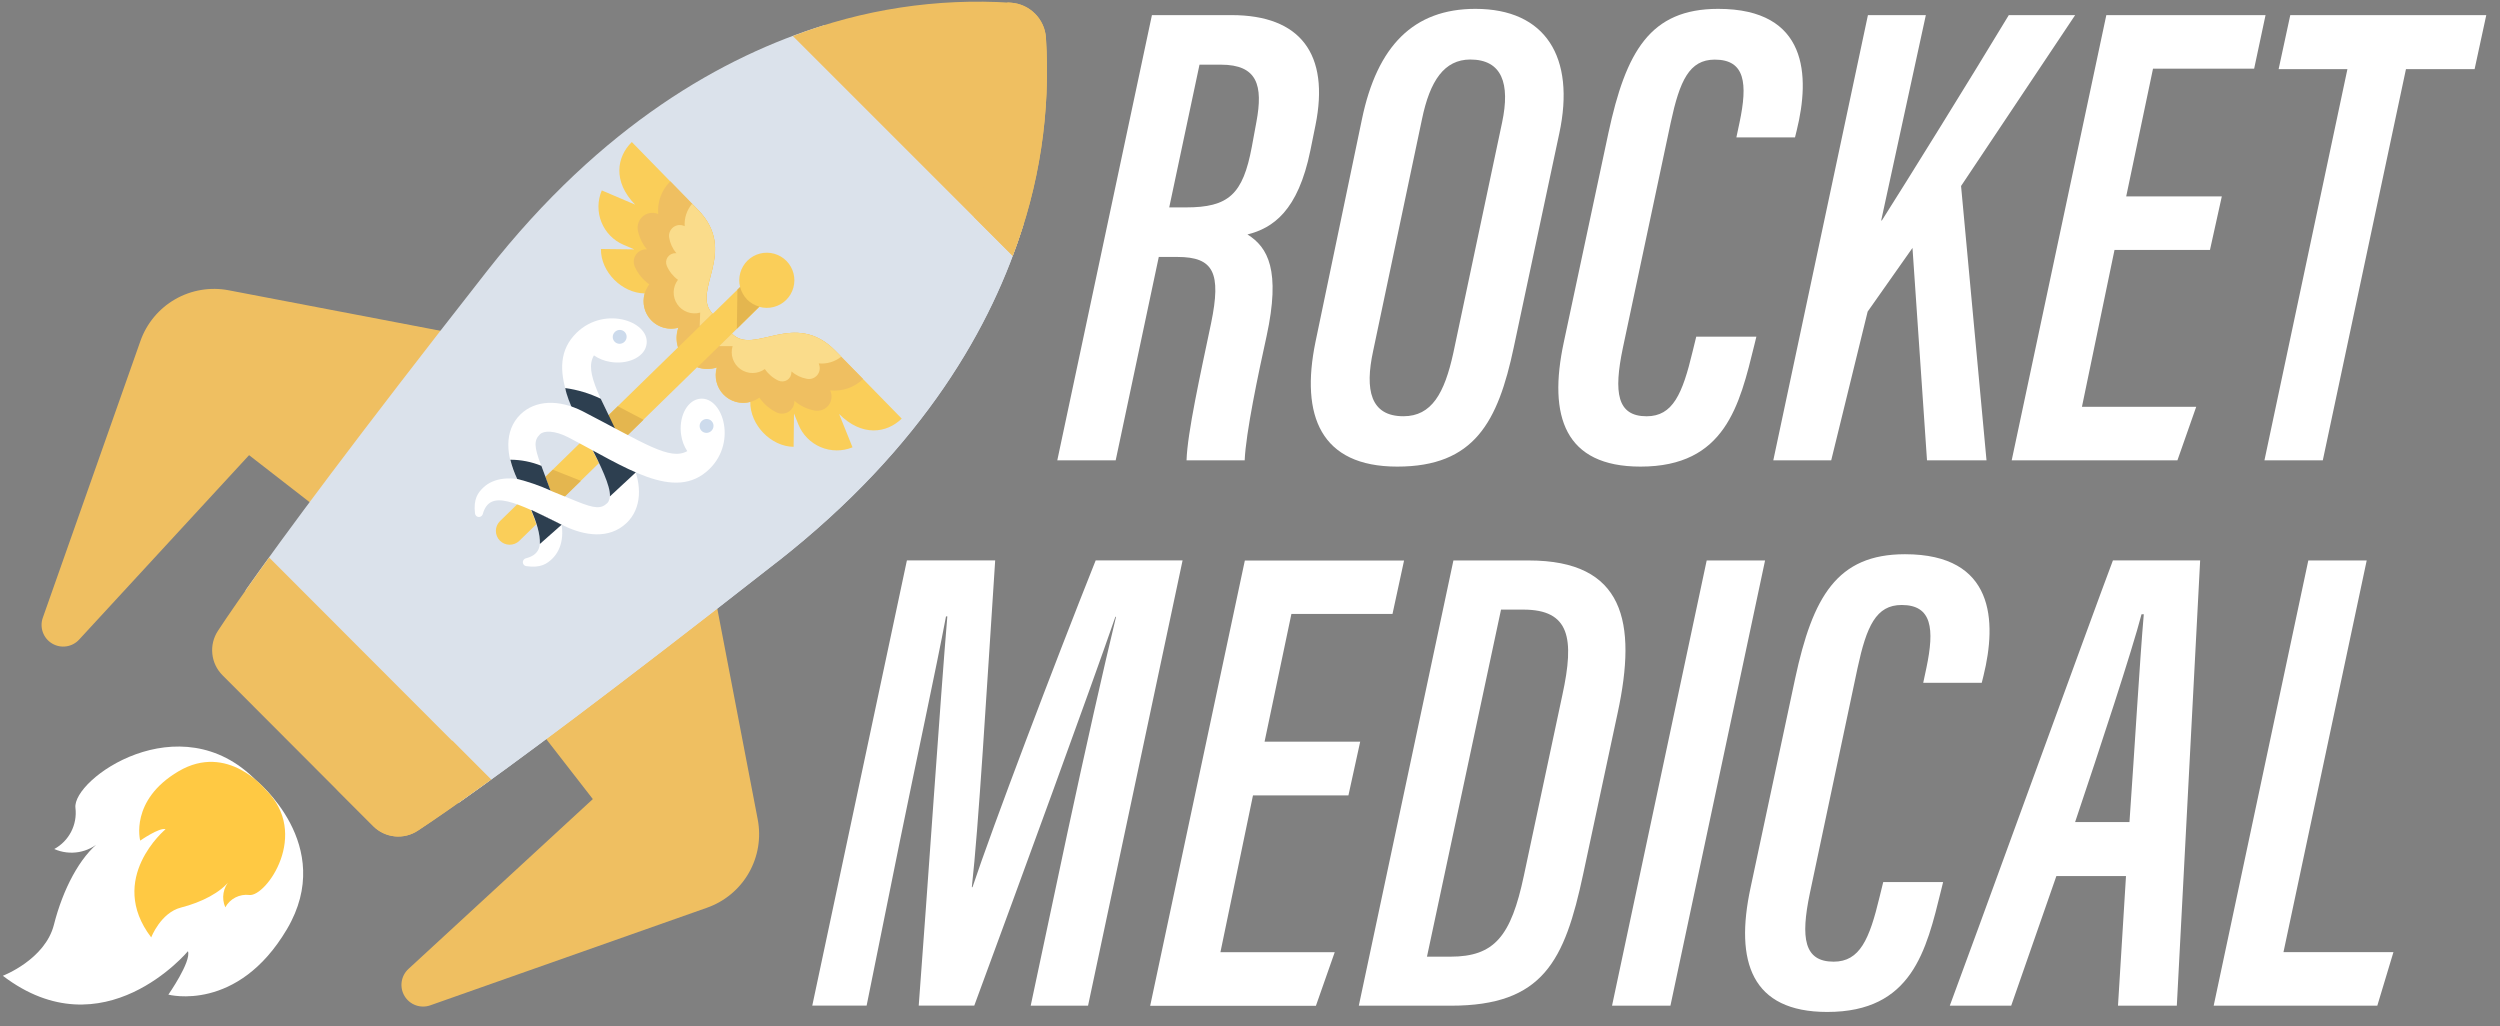 <svg width="151" height="62" viewBox="0 0 151 62" fill="none" xmlns="http://www.w3.org/2000/svg">
<rect x="0" y="0" width="151" height="62" fill="#808080" stroke="none"/>
<g clip-path="url(#clip0)">
<path d="M45.766 49.49L42.664 33.32L31.213 42.349L35.807 48.264L24.669 58.525C24.448 58.729 24.303 59.004 24.261 59.302C24.218 59.6 24.279 59.904 24.435 60.162C24.59 60.421 24.83 60.617 25.113 60.719C25.397 60.821 25.707 60.822 25.991 60.721L42.705 54.826C43.77 54.451 44.665 53.706 45.227 52.727C45.788 51.747 45.98 50.599 45.766 49.49Z" fill="#EFBF61"/>
<path d="M13.813 17.533L29.983 20.626L20.952 32.079L15.044 27.492L4.78 38.63C4.577 38.852 4.303 38.997 4.004 39.04C3.706 39.084 3.402 39.022 3.144 38.867C2.885 38.712 2.689 38.472 2.587 38.188C2.486 37.904 2.485 37.594 2.586 37.31L8.482 20.595C8.857 19.531 9.602 18.637 10.58 18.075C11.558 17.513 12.706 17.321 13.813 17.533Z" fill="#EFBF61"/>
<path d="M49.781 1.521C43.722 3.389 36.362 7.52 29.429 16.356C21.449 26.539 17.128 32.381 14.824 35.662L27.68 48.508C30.959 46.196 36.8 41.881 46.985 33.904C55.819 26.971 59.957 19.617 61.818 13.552L49.781 1.521Z" fill="#DBE2EB"/>
<path d="M46.981 33.904C36.796 41.882 30.956 46.205 27.675 48.511L25.325 46.158C28.608 43.847 34.45 39.535 44.63 31.553C53.467 24.634 57.602 17.269 59.465 11.212L61.811 13.561C59.948 19.619 55.813 26.98 46.981 33.913V33.904Z" fill="#DBE2EB"/>
<path d="M63.173 2.257C63.131 1.717 62.898 1.209 62.515 0.826C62.132 0.443 61.624 0.209 61.084 0.166C56.592 -0.125 52.09 0.562 47.889 2.179L61.167 15.457C62.783 11.254 63.467 6.75 63.173 2.257Z" fill="#EFBF61"/>
<path d="M61.169 15.448L58.821 13.102C60.403 8.975 61.092 4.559 60.845 0.146C60.928 0.146 61.008 0.162 61.084 0.164C61.624 0.207 62.131 0.442 62.514 0.825C62.898 1.208 63.132 1.715 63.175 2.255C63.466 6.746 62.782 11.247 61.169 15.448Z" fill="#EFBF61"/>
<path d="M16.256 33.673C14.719 35.794 13.758 37.196 13.163 38.102C12.893 38.513 12.774 39.004 12.825 39.493C12.875 39.982 13.092 40.438 13.44 40.785L22.536 49.901C22.884 50.248 23.34 50.465 23.829 50.515C24.318 50.565 24.809 50.446 25.22 50.176C26.125 49.582 27.526 48.611 29.646 47.083L16.256 33.673Z" fill="#EFBF61"/>
<path d="M29.666 47.084C27.543 48.62 26.141 49.582 25.24 50.175C24.829 50.445 24.338 50.566 23.849 50.516C23.36 50.465 22.903 50.248 22.556 49.899L20.208 47.553C20.556 47.9 21.012 48.116 21.501 48.166C21.989 48.216 22.48 48.097 22.892 47.828C23.786 47.233 25.195 46.263 27.32 44.735L29.666 47.084Z" fill="#EFBF61"/>
<path d="M15.462 47.128C15.462 47.128 20.333 51.026 17.34 56.108C14.348 61.189 10.17 60.075 10.17 60.075C10.17 60.075 11.564 58.078 11.353 57.452C11.353 57.452 6.25 63.578 0.171 58.937C0.171 58.937 2.723 57.964 3.257 55.853C3.792 53.741 4.812 51.744 6.086 50.794C5.719 51.144 5.256 51.377 4.756 51.464C4.256 51.55 3.741 51.487 3.277 51.281C3.715 51.043 4.07 50.679 4.298 50.236C4.526 49.794 4.616 49.293 4.557 48.799C4.346 47.059 10.866 42.449 15.462 47.128Z" fill="white"/>
<path d="M16.032 47.683C16.032 47.683 13.753 44.836 10.785 46.585C7.817 48.334 8.468 50.774 8.468 50.774C8.468 50.774 9.633 49.962 10 50.085C10 50.085 6.422 53.066 9.133 56.62C9.133 56.62 9.703 55.128 10.935 54.815C12.167 54.502 13.335 53.907 13.894 53.162C13.689 53.377 13.553 53.647 13.502 53.938C13.451 54.23 13.488 54.531 13.608 54.802C13.748 54.547 13.961 54.34 14.219 54.207C14.478 54.074 14.771 54.022 15.059 54.057C16.072 54.178 18.77 50.367 16.032 47.683Z" fill="#FFC943"/>
<path d="M54.464 25.284L50.474 21.203C47.987 18.653 45.536 21.511 44.212 20.149L45.867 18.535C46.149 18.613 46.446 18.616 46.729 18.543C47.013 18.471 47.272 18.325 47.481 18.12C47.69 17.915 47.841 17.659 47.919 17.378C47.998 17.096 48.001 16.798 47.928 16.515C47.856 16.232 47.71 15.973 47.505 15.764C47.301 15.555 47.044 15.403 46.763 15.325C46.481 15.246 46.184 15.243 45.901 15.316C45.617 15.388 45.358 15.534 45.149 15.739C44.942 15.944 44.792 16.2 44.713 16.48C44.635 16.761 44.631 17.058 44.702 17.34L43.047 18.955C41.705 17.586 44.639 15.218 42.152 12.666L38.162 8.578C37.25 9.472 36.999 10.964 38.361 12.36L36.349 11.501C36.087 12.111 36.079 12.799 36.325 13.415C36.571 14.031 37.052 14.524 37.661 14.786L38.31 15.063L36.297 15.039C36.279 16.417 37.561 17.707 38.943 17.723C38.859 18.006 38.852 18.306 38.922 18.593C38.993 18.88 39.138 19.143 39.343 19.355C39.551 19.566 39.81 19.717 40.095 19.796C40.38 19.874 40.681 19.877 40.967 19.803C40.83 20.184 40.824 20.6 40.949 20.986L30.203 31.471C30.044 31.625 29.954 31.836 29.951 32.057C29.948 32.279 30.034 32.492 30.188 32.65C30.343 32.809 30.554 32.899 30.775 32.902C30.996 32.905 31.209 32.819 31.368 32.665L42.103 22.184C42.486 22.314 42.901 22.318 43.286 22.196C43.208 22.48 43.204 22.779 43.275 23.066C43.346 23.352 43.49 23.614 43.693 23.828C43.899 24.041 44.158 24.195 44.444 24.274C44.73 24.352 45.031 24.353 45.317 24.276C45.301 25.653 46.556 26.971 47.934 26.988L47.958 24.976L48.22 25.631C48.343 25.938 48.525 26.217 48.756 26.453C48.987 26.689 49.263 26.877 49.567 27.006C49.871 27.135 50.198 27.202 50.528 27.204C50.859 27.206 51.186 27.143 51.492 27.018L50.682 25.005C52.058 26.389 53.55 26.174 54.464 25.284Z" fill="#FACE59"/>
<path d="M38.527 13.918C38.496 13.759 38.51 13.594 38.566 13.442C38.622 13.29 38.718 13.155 38.844 13.054C38.971 12.952 39.122 12.886 39.283 12.864C39.444 12.842 39.608 12.864 39.757 12.928C39.725 12.565 39.775 12.2 39.901 11.859C40.028 11.518 40.228 11.209 40.488 10.955L42.148 12.657C44.642 15.213 41.7 17.577 43.042 18.946L40.958 20.981C40.837 20.595 40.844 20.181 40.976 19.798V19.787C40.64 19.881 40.284 19.867 39.957 19.747C39.63 19.626 39.349 19.406 39.154 19.117C38.959 18.828 38.861 18.485 38.872 18.137C38.884 17.788 39.005 17.453 39.218 17.177C38.84 16.907 38.539 16.542 38.346 16.119C38.294 16.004 38.271 15.878 38.28 15.752C38.29 15.626 38.331 15.505 38.399 15.399C38.468 15.293 38.562 15.206 38.674 15.146C38.785 15.087 38.91 15.057 39.037 15.059H39.073C38.8 14.729 38.613 14.338 38.527 13.918Z" fill="#EFBF61"/>
<path d="M49.208 24.797C49.36 24.825 49.517 24.812 49.662 24.759C49.807 24.706 49.935 24.615 50.032 24.495C50.13 24.375 50.193 24.231 50.216 24.079C50.239 23.926 50.22 23.77 50.161 23.627L50.143 23.578C50.504 23.616 50.869 23.575 51.212 23.456C51.556 23.338 51.868 23.146 52.129 22.893L50.47 21.203C47.976 18.646 45.55 21.525 44.208 20.151L42.123 22.184C42.506 22.314 42.921 22.318 43.306 22.196C43.206 22.528 43.213 22.883 43.326 23.211C43.438 23.539 43.651 23.823 43.934 24.024C44.217 24.225 44.555 24.332 44.902 24.33C45.249 24.328 45.586 24.218 45.867 24.014C46.128 24.398 46.485 24.706 46.903 24.909C47.017 24.964 47.143 24.99 47.269 24.984C47.396 24.978 47.519 24.941 47.627 24.875C47.735 24.808 47.823 24.716 47.885 24.605C47.947 24.495 47.98 24.371 47.98 24.244V24.209C48.329 24.512 48.754 24.715 49.208 24.797Z" fill="#EFBF61"/>
<path d="M45.124 18.092C44.921 17.88 44.776 17.619 44.704 17.334L44.541 17.494L44.505 19.861L45.863 18.519C45.584 18.443 45.329 18.296 45.124 18.092Z" fill="#E4B64F"/>
<path d="M48.732 22.88C48.848 22.903 48.969 22.894 49.081 22.854C49.192 22.814 49.291 22.744 49.366 22.652C49.441 22.56 49.489 22.45 49.506 22.332C49.523 22.215 49.507 22.095 49.461 21.985L49.448 21.95C49.938 21.997 50.428 21.851 50.812 21.543L50.47 21.203C47.976 18.649 45.55 21.525 44.208 20.151L43.436 20.905H44.25C44.173 21.158 44.178 21.428 44.263 21.678C44.348 21.928 44.51 22.145 44.725 22.298C44.94 22.451 45.198 22.532 45.462 22.531C45.726 22.529 45.982 22.445 46.196 22.29C46.402 22.592 46.685 22.834 47.017 22.99C47.101 23.027 47.193 23.044 47.285 23.038C47.377 23.032 47.466 23.004 47.544 22.956C47.622 22.906 47.686 22.838 47.731 22.757C47.776 22.676 47.8 22.585 47.802 22.493V22.435C48.067 22.663 48.388 22.817 48.732 22.88Z" fill="#FADC8B"/>
<path d="M42.145 12.659L41.803 12.308C41.483 12.684 41.322 13.171 41.356 13.663L41.32 13.648C41.213 13.6 41.095 13.583 40.979 13.597C40.863 13.612 40.752 13.658 40.66 13.73C40.568 13.803 40.496 13.899 40.453 14.009C40.41 14.119 40.398 14.238 40.417 14.354C40.475 14.7 40.625 15.024 40.851 15.292H40.792C40.701 15.291 40.61 15.313 40.529 15.356C40.447 15.398 40.377 15.46 40.325 15.535C40.273 15.612 40.242 15.701 40.233 15.793C40.225 15.886 40.241 15.978 40.278 16.063C40.422 16.398 40.654 16.687 40.949 16.9C40.788 17.11 40.697 17.365 40.69 17.63C40.682 17.894 40.758 18.155 40.906 18.374C41.054 18.593 41.268 18.76 41.517 18.851C41.765 18.942 42.036 18.953 42.291 18.881L42.262 19.695L43.033 18.942C41.7 17.573 44.639 15.216 42.145 12.659Z" fill="#FADC8B"/>
<path d="M33.126 30.956L35.087 29.042L33.39 28.371L31.424 30.287C31.706 30.372 32.824 30.837 33.126 30.956Z" fill="#E4B64F"/>
<path d="M37.847 31.587C38.742 30.724 38.831 29.321 38.124 27.834C36.281 24.045 35.262 22.5 35.874 21.465C36.165 21.667 36.498 21.8 36.847 21.856C37.872 22.035 38.86 21.605 39.032 20.89C39.392 19.474 36.572 18.403 34.83 20.096C32.728 22.147 34.857 25.224 36.539 28.688C36.932 29.507 36.91 30.162 36.682 30.384C36.308 30.748 35.915 30.717 34.859 30.292L31.994 29.125C30.876 28.731 29.802 28.854 29.183 29.458C28.87 29.762 28.588 30.129 28.689 31.01C28.696 31.064 28.72 31.115 28.758 31.155C28.78 31.178 28.806 31.195 28.835 31.207C28.864 31.22 28.895 31.226 28.927 31.226C28.958 31.226 28.989 31.22 29.018 31.207C29.047 31.195 29.073 31.178 29.096 31.155C29.126 31.126 29.148 31.09 29.16 31.05C29.588 29.527 31.093 30.301 34.101 31.773C35.275 32.343 36.785 32.602 37.847 31.585V31.587Z" fill="white"/>
<path d="M36.986 27.19L38.869 25.353L37.315 24.537L35.436 26.371C35.843 26.586 36.21 26.794 36.986 27.19Z" fill="#E4B64F"/>
<path d="M36.286 24.085C35.609 23.759 34.886 23.541 34.141 23.439C34.434 25.083 36.914 28.706 36.84 29.981L38.406 28.529C38.039 27.72 36.767 25.087 36.286 24.085Z" fill="#2D3F50"/>
<path d="M34.304 26.405C37.728 28.176 40.75 30.377 42.852 28.326C44.586 26.633 43.586 23.779 42.163 24.104C41.45 24.269 40.989 25.235 41.141 26.266C41.19 26.617 41.316 26.952 41.51 27.248C40.464 27.838 38.943 26.781 35.197 24.842C33.727 24.097 32.323 24.171 31.439 25.027C30.393 26.049 30.616 27.577 31.158 28.767C32.555 31.811 33.293 33.334 31.759 33.723C31.719 33.734 31.682 33.756 31.652 33.785C31.619 33.817 31.597 33.857 31.586 33.901C31.575 33.945 31.577 33.991 31.592 34.034C31.607 34.077 31.633 34.114 31.668 34.143C31.703 34.171 31.746 34.189 31.791 34.195C32.669 34.322 33.041 34.045 33.356 33.747C33.971 33.146 34.15 32.135 33.736 30.965L32.663 28.058C32.262 26.991 32.24 26.595 32.614 26.233C32.846 26 33.495 25.993 34.304 26.405Z" fill="white"/>
<path d="M37.719 20.644C37.887 20.481 37.892 20.216 37.732 20.051C37.571 19.887 37.306 19.886 37.139 20.049C36.971 20.212 36.966 20.477 37.127 20.642C37.287 20.806 37.552 20.807 37.719 20.644Z" fill="#CDDBEC"/>
<path d="M42.967 26.024C43.134 25.861 43.14 25.596 42.979 25.432C42.819 25.267 42.553 25.266 42.386 25.429C42.219 25.592 42.214 25.857 42.374 26.022C42.535 26.186 42.8 26.188 42.967 26.024Z" fill="#CDDBEC"/>
<path d="M32.699 28.136C32.103 27.893 31.467 27.768 30.824 27.767C30.924 28.166 31.063 28.555 31.238 28.927C31.929 29.1 32.602 29.334 33.251 29.627L32.699 28.136Z" fill="#2D3F50"/>
<path d="M33.924 31.692L32.086 30.797C32.397 31.533 32.634 32.256 32.609 32.855L33.924 31.692Z" fill="#2D3F50"/>
<path d="M32.086 30.806L33.92 31.687C33.92 31.687 32.777 31.113 32.086 30.806Z" fill="#2D3F50"/>
<path d="M69.99 15.52L67.387 27.805H63.86L69.576 0.913H74.389C78.54 0.913 80.325 3.259 79.455 7.564L79.148 9.079C78.401 12.755 76.878 13.775 75.346 14.162C76.59 14.934 77.359 16.338 76.503 20.297C76.004 22.562 75.246 26.145 75.179 27.805H71.667C71.719 26.134 72.49 22.672 73.152 19.512C73.776 16.481 73.309 15.52 71.119 15.52H69.99ZM70.621 12.527H71.629C74.213 12.527 75.073 11.742 75.61 8.868L75.888 7.359C76.297 5.162 75.953 3.906 73.738 3.906H72.45L70.621 12.527Z" fill="white"/>
<path d="M94.18 8.063L91.431 20.979C90.476 25.488 89.052 28.183 84.393 28.183C79.77 28.183 78.538 25.114 79.455 20.652L82.262 7.198C83.179 2.776 85.379 0.535 89.114 0.535C93.35 0.535 95.171 3.449 94.18 8.063ZM85.885 7.213L82.937 21.203C82.429 23.551 82.772 25.141 84.766 25.141C86.473 25.141 87.247 23.757 87.781 21.317L90.727 7.397C91.223 5.051 90.727 3.595 88.801 3.595C87.245 3.601 86.37 4.852 85.885 7.213Z" fill="white"/>
<path d="M106.085 20.335L105.964 20.831C105.07 24.47 104.213 28.183 99.087 28.183C94.507 28.183 93.496 25.15 94.451 20.682L97.148 8.032C98.206 3.112 99.664 0.535 103.779 0.535C109.216 0.535 109.328 4.601 108.523 7.871L108.418 8.3H104.877L105.07 7.39C105.562 5.048 105.416 3.601 103.573 3.601C102.03 3.601 101.455 4.881 100.912 7.403L98.018 21.028C97.459 23.712 97.667 25.143 99.456 25.143C101.042 25.143 101.621 23.788 102.229 21.25L102.453 20.335H106.085Z" fill="white"/>
<path d="M112.823 0.913H116.321L113.624 13.317H113.664C115.138 10.998 119.032 4.724 121.331 0.913H125.339L118.448 11.235L119.985 27.805H116.391L115.514 14.974L112.806 18.821L110.605 27.805H107.107L112.823 0.913Z" fill="white"/>
<path d="M133.482 15.097H127.716L125.75 24.569H132.652L131.516 27.805H121.506L127.222 0.913H136.839L136.15 4.149H130.042L128.423 11.861H134.198L133.482 15.097Z" fill="white"/>
<path d="M141.784 4.176H137.629L138.333 0.913H150.171L149.466 4.176H145.32L140.297 27.805H136.772L141.784 4.176Z" fill="white"/>
<path d="M64.488 50.228C65.501 45.507 66.68 40.258 67.409 37.256H67.369C65.776 41.859 61.748 52.865 58.846 60.739H55.491C56.019 53.784 56.81 42.047 57.219 37.229H57.139C56.549 40.36 55.296 46.164 54.357 50.782L52.344 60.739H49.061L54.777 33.848H60.109C59.577 41.942 59.109 49.93 58.698 53.587H58.738C59.944 49.966 63.658 40.168 66.179 33.848H71.428L65.718 60.744H62.254L64.488 50.228Z" fill="white"/>
<path d="M81.445 48.041H75.68L73.714 57.512H80.618L79.482 60.749H69.471L75.188 33.857H84.805L84.107 37.082H78.001L76.38 44.796H82.156L81.445 48.041Z" fill="white"/>
<path d="M87.786 33.852H92.337C98.107 33.852 98.892 37.565 97.705 43.067L95.623 52.8C94.504 58.038 93.207 60.744 87.632 60.744H82.072L87.786 33.852ZM86.189 57.783H87.605C90.268 57.783 91.266 56.551 92.042 52.89L94.37 41.964C95.11 38.549 94.817 36.82 92.004 36.82H90.662L86.189 57.783Z" fill="white"/>
<path d="M106.61 33.852L100.894 60.744H97.367L103.084 33.852H106.61Z" fill="white"/>
<path d="M117.364 53.277L117.243 53.771C116.348 57.41 115.492 61.122 110.366 61.122C105.787 61.122 104.774 58.09 105.732 53.623L108.429 40.971C109.487 36.062 110.943 33.475 115.06 33.475C120.497 33.475 120.609 37.543 119.804 40.81L119.698 41.24H116.163L116.357 40.33C116.847 37.988 116.702 36.541 114.861 36.541C113.316 36.541 112.741 37.82 112.197 40.343L109.312 53.97C108.753 56.654 108.961 58.085 110.752 58.085C112.336 58.085 112.915 56.73 113.523 54.189L113.747 53.277H117.364Z" fill="white"/>
<path d="M124.205 52.914L121.477 60.742H117.768C118.732 58.19 126.535 36.704 127.62 33.85H132.889L131.48 60.742H127.927L128.41 52.914H124.205ZM128.62 49.651C128.942 45.071 129.244 39.875 129.485 37.1H129.349C128.77 39.318 126.862 45.115 125.337 49.651H128.62Z" fill="white"/>
<path d="M139.422 33.852H142.949L137.922 57.508H144.564L143.589 60.744H133.706L139.422 33.852Z" fill="white"/>
</g>
<defs>
<clipPath id="clip0">
<rect width="150" height="61.023" fill="white" transform="translate(0.171 0.099)"/>
</clipPath>
</defs>
</svg>
